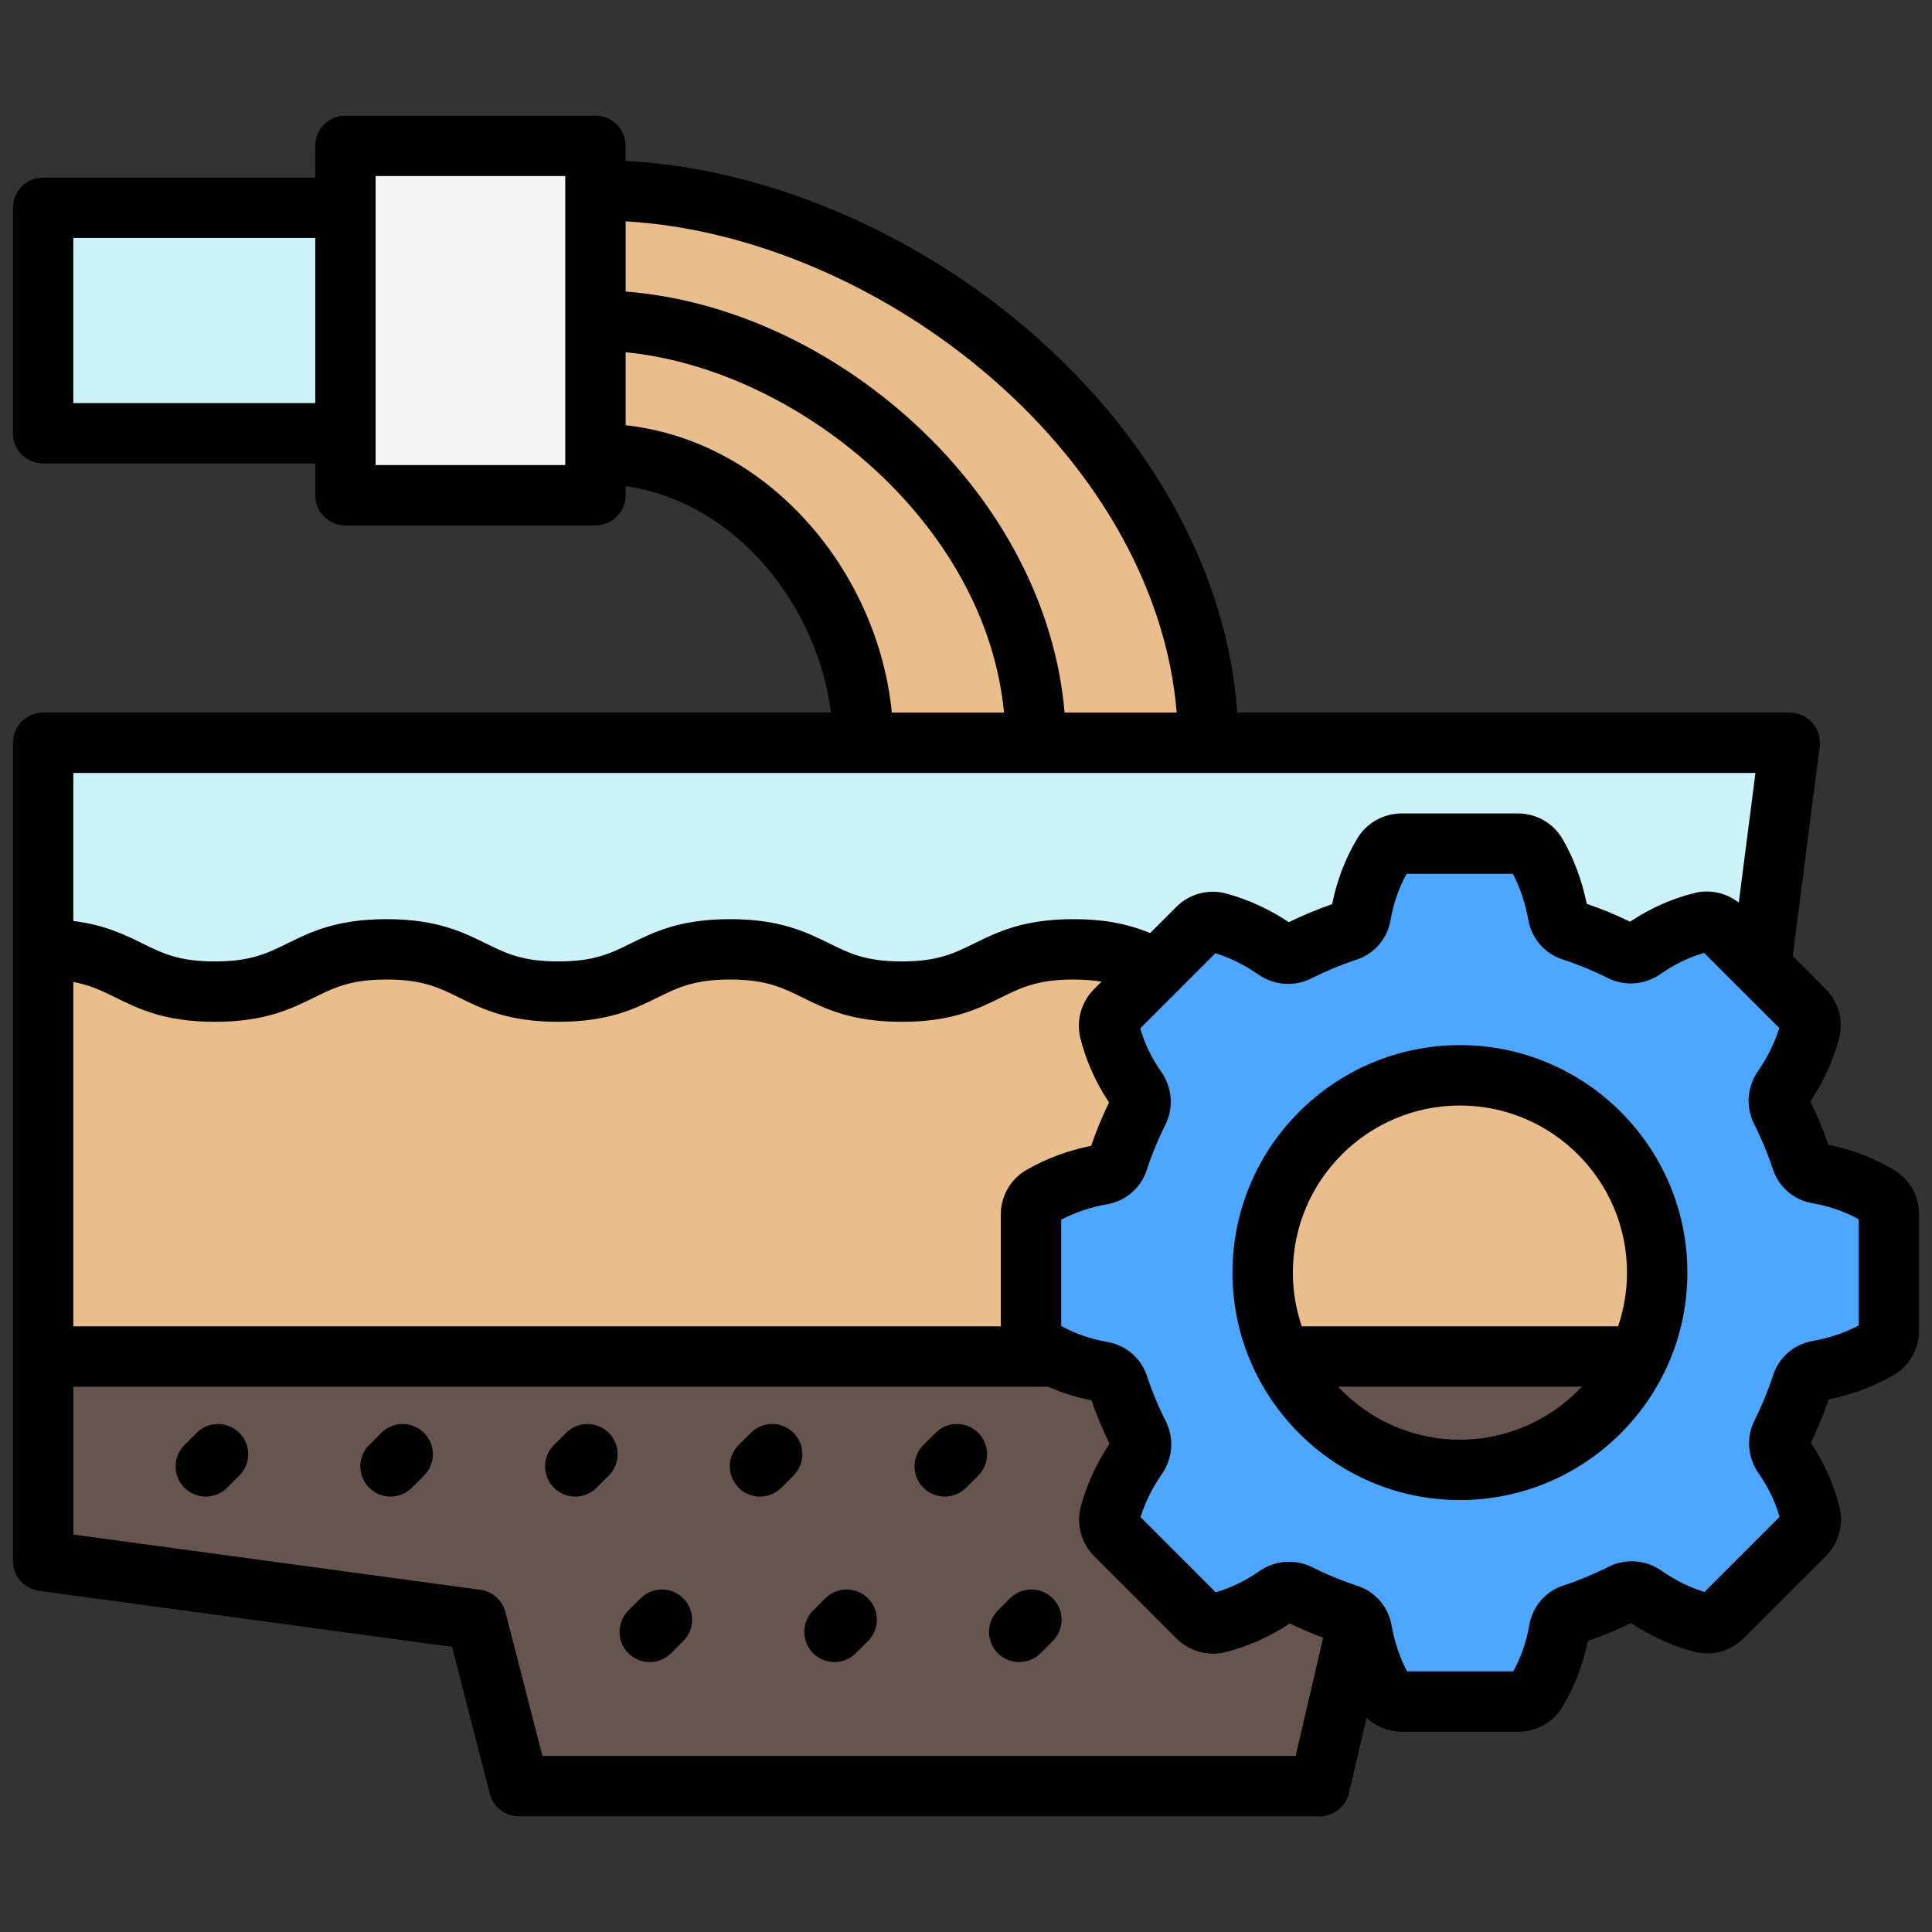 <svg id="Layer_1" viewBox="0 0 512 512" xmlns="http://www.w3.org/2000/svg"><rect x="0" y="0" width="512" height="512" fill="#333333" stroke="none"/><g><path d="m475.834 196.431-17.897 139.223h-448.223v-139.223z" fill="#cbf3f9"/><path d="m457.937 335.653-10.17 79.115-87.062 15.68-10.342 44.428h-213.653l-11.412-44.428-115.583-15.68v-79.115h448.223z" fill="#68544f"/><path d="m468.022 251.556-13.243 108.657h-445.065v-108.657c22.915 0 22.915 11.281 45.829 11.281s22.916-11.281 45.831-11.281 22.915 11.281 45.829 11.281 22.912-11.281 45.824-11.281 22.915 11.281 45.83 11.281 22.915-11.281 45.83-11.281 22.916 11.281 45.832 11.281 22.915-11.281 45.831-11.281 22.918 11.281 45.837 11.281 22.918-11.281 45.837-11.281z" fill="#eabd8c"/><path d="m90.39 53.657v60.184h-80.676v-60.184z" fill="#cbf3f9"/><path d="m320.627 196.431h-92.074c0-38.573-30.703-77.146-71.443-77.146l-1.61-70.262c75.724 0 165.127 67.605 165.127 147.408z" fill="#eabd8c"/><path d="m499.58 317.379c-5.094-3.084-10.573-5.005-16.353-6.021-1.966-.346-3.603-1.715-4.228-3.611-1.504-4.565-3.342-8.978-5.485-13.211-.952-1.881-.762-4.12.437-5.854 3.282-4.744 5.78-9.846 7.262-15.413.516-1.936-.06-3.997-1.476-5.413-6.573-6.572-14.474-14.474-22.018-22.017-1.392-1.392-3.413-1.973-5.325-1.503-5.729 1.408-10.917 3.89-15.687 7.21-1.729 1.203-3.964 1.4-5.845.454-4.238-2.131-8.657-3.956-13.226-5.448-1.9-.621-3.278-2.256-3.631-4.224-1.028-5.733-2.875-11.159-5.79-16.189-1.006-1.736-2.882-2.788-4.889-2.788h-31.115c-1.972 0-3.818 1.019-4.84 2.706-3.083 5.093-5.004 10.573-6.021 16.353-.346 1.966-1.715 3.603-3.611 4.228-4.565 1.505-8.979 3.342-13.211 5.484-1.881.952-4.121.763-5.854-.437-4.744-3.282-9.846-5.78-15.412-7.262-1.936-.515-3.998.06-5.414 1.476-6.573 6.573-14.473 14.473-22.018 22.018-1.392 1.392-1.973 3.413-1.503 5.324 1.407 5.729 3.889 10.918 7.21 15.687 1.203 1.727 1.4 3.962.455 5.842-2.131 4.239-3.958 8.658-5.449 13.228-.621 1.901-2.256 3.279-4.224 3.632-5.732 1.028-11.161 2.875-16.19 5.79-1.736 1.006-2.788 2.874-2.788 4.88v31.13c0 1.972 1.02 3.811 2.707 4.832 5.094 3.083 10.573 5.005 16.353 6.021 1.966.346 3.603 1.715 4.228 3.61 1.504 4.565 3.342 8.977 5.484 13.211.952 1.881.762 4.121-.438 5.855-3.281 4.743-5.779 9.845-7.261 15.411-.516 1.936.06 3.998 1.476 5.414 6.573 6.573 14.474 14.473 22.018 22.018 1.392 1.392 3.412 1.973 5.323 1.503 5.729-1.407 10.918-3.889 15.688-7.21 1.728-1.203 3.962-1.4 5.843-.455 4.239 2.131 8.658 3.957 13.227 5.448 1.901.621 3.278 2.255 3.632 4.224 1.028 5.733 2.875 11.16 5.79 16.191 1.006 1.736 2.882 2.788 4.889 2.788h31.114c1.972 0 3.818-1.019 4.84-2.706 3.083-5.094 5.004-10.573 6.021-16.353.346-1.966 1.715-3.603 3.611-4.228 4.565-1.505 8.979-3.342 13.211-5.485 1.88-.952 4.12-.762 5.854.437 4.744 3.282 9.846 5.781 15.412 7.262 1.936.515 3.998-.06 5.414-1.477 6.572-6.573 14.473-14.474 22.017-22.017 1.392-1.392 1.973-3.412 1.504-5.324-1.407-5.729-3.889-10.919-7.21-15.688-1.203-1.727-1.4-3.961-.456-5.842 2.13-4.24 3.957-8.658 5.449-13.228.621-1.901 2.256-3.28 4.225-3.633 5.733-1.029 11.16-2.875 16.19-5.79 1.736-1.006 2.788-2.875 2.788-4.881v-31.13c0-1.971-1.02-3.81-2.706-4.831zm-111.766 73.086c-29.075 0-52.644-23.57-52.644-52.644s23.569-52.644 52.644-52.644 52.645 23.57 52.645 52.644-23.57 52.644-52.645 52.644z" fill="#4da6ff"/><path d="m157.11 41.189v85.12c0 2.245-1.82 4.064-4.064 4.064h-58.591c-2.245 0-4.064-1.82-4.064-4.064v-85.12c0-2.245 1.82-4.064 4.064-4.064h58.591c2.245 0 4.064 1.82 4.064 4.064z" fill="#f5f5f5"/></g><path d="m63.426 379.721c3.125 3.124 3.125 8.189 0 11.313l-3.23 3.231c-1.562 1.562-3.609 2.344-5.657 2.344s-4.094-.781-5.656-2.343c-3.125-3.124-3.125-8.189 0-11.313l3.23-3.231c3.123-3.125 8.188-3.125 11.313 0zm37.642.001-3.23 3.231c-3.124 3.124-3.124 8.189 0 11.313 1.562 1.562 3.608 2.343 5.656 2.343s4.096-.781 5.657-2.344l3.23-3.231c3.124-3.124 3.124-8.189 0-11.313s-8.19-3.124-11.313 0zm166.603 43.855-3.23 3.231c-3.124 3.124-3.124 8.189 0 11.313 1.562 1.562 3.608 2.343 5.656 2.343s4.096-.781 5.657-2.344l3.23-3.231c3.124-3.124 3.124-8.189 0-11.313s-8.19-3.124-11.313 0zm-19.734-43.855-3.23 3.231c-3.124 3.124-3.124 8.189 0 11.313 1.562 1.562 3.608 2.343 5.656 2.343s4.096-.781 5.657-2.344l3.23-3.231c3.124-3.124 3.124-8.189 0-11.313s-8.19-3.124-11.313 0zm199.238-42.471c0 33.237-27.04 60.278-60.277 60.278s-60.278-27.041-60.278-60.278 27.041-60.278 60.278-60.278 60.277 27.041 60.277 60.278zm-27.975 30.237h-64.606c8.085 8.632 19.572 14.041 32.303 14.041s24.218-5.409 32.303-14.041zm11.975-30.237c0-24.415-19.862-44.278-44.277-44.278s-44.278 19.863-44.278 44.278c0 4.98.839 9.765 2.362 14.237h83.832c1.523-4.471 2.362-9.257 2.362-14.237zm77.396-15.502v30.914c0 4.843-2.589 9.353-6.757 11.769-5.151 2.985-10.925 5.14-17.181 6.416-1.345 3.91-2.936 7.764-4.745 11.49 3.586 5.4 6.145 11.16 7.612 17.138 1.123 4.579-.258 9.502-3.604 12.85l-21.864 21.865c-3.424 3.422-8.438 4.778-13.092 3.541-5.758-1.533-11.368-4.093-16.695-7.618-3.719 1.819-7.567 3.421-11.475 4.776-1.284 6.353-3.545 12.231-6.73 17.492-2.443 4.036-6.907 6.544-11.649 6.544h-30.898c-3.52 0-6.859-1.37-9.35-3.713l-4.645 19.954c-.844 3.623-4.072 6.186-7.792 6.186h-212.166c-3.651 0-6.84-2.473-7.748-6.01l-9.993-38.905-109.444-14.847c-3.967-.538-6.925-3.925-6.925-7.927v-216.817c0-4.418 3.582-8 8-8h208.789c-3.483-27.699-24.552-55.697-54.42-60.014v2.416c0 4.418-3.582 8-8 8h-66.255c-4.418 0-8-3.582-8-8v-8.417h-72.115c-4.418 0-8-3.582-8-8v-59.766c0-4.418 3.582-8 8-8h72.114v-8.417c0-4.418 3.582-8 8-8h66.255c4.418 0 8 3.582 8 8v3.995c36.626 1.861 76.211 18.471 107.204 45.239 32.667 28.214 52.346 64.613 54.885 100.963h146.416c2.3 0 4.488.989 6.007 2.716s2.221 4.023 1.928 6.304l-7.136 55.516 8.734 8.734c3.425 3.422 4.781 8.44 3.539 13.095-1.532 5.756-4.093 11.367-7.615 16.693 1.818 3.717 3.42 7.565 4.776 11.474 6.354 1.285 12.23 3.546 17.492 6.731 4.036 2.443 6.543 6.904 6.543 11.641zm-425.028-258.684h-64.114v43.766h64.114zm66.255-16.417h-50.255v76.6h50.255zm16 30.617c26.927 2.099 54.488 14.634 76.723 35.121 23.15 21.329 37.289 48.812 39.599 76.459h29.72c-2.564-31.739-20.201-63.725-49.296-88.854-28.149-24.312-63.825-39.461-96.745-41.329v18.603zm70.545 111.58h29.735c-4.866-50.76-55.198-91.113-100.28-95.495v19.334c18.345 2.059 35.384 11.178 48.643 26.198 12.356 13.999 20.115 31.849 21.902 49.963zm-216.914 55.221c8.292 1.038 13.543 3.609 18.288 5.945 5.424 2.67 9.707 4.779 19.223 4.779s13.798-2.109 19.222-4.779c6.116-3.011 13.049-6.424 26.289-6.424s20.172 3.413 26.288 6.424c5.424 2.67 9.707 4.779 19.222 4.779s13.797-2.109 19.219-4.779c6.116-3.011 13.048-6.424 26.286-6.424s20.172 3.413 26.288 6.424c5.424 2.67 9.707 4.779 19.223 4.779s13.798-2.109 19.222-4.779c6.116-3.011 13.049-6.424 26.289-6.424 9.055 0 15.138 1.573 20.32 3.681l6.956-6.956c3.424-3.422 8.438-4.779 13.092-3.541 5.759 1.533 11.369 4.093 16.695 7.617 3.719-1.818 7.567-3.42 11.475-4.776 1.284-6.352 3.545-12.23 6.73-17.492 2.443-4.036 6.907-6.543 11.649-6.543h30.898c4.848 0 9.36 2.589 11.776 6.757 2.985 5.152 5.141 10.925 6.415 17.181 3.917 1.347 7.771 2.938 11.491 4.745 5.4-3.585 11.158-6.144 17.134-7.612 4.068-1 8.407-.017 11.674 2.562l4.417-34.364h-445.781zm0 107.422h245.794v-29.649c0-4.844 2.59-9.354 6.759-11.769 5.151-2.985 10.924-5.14 17.18-6.416 1.344-3.91 2.936-7.764 4.744-11.491-3.585-5.4-6.144-11.158-7.611-17.135-1.124-4.581.257-9.505 3.604-12.853l2.029-2.029c-2.111-.35-4.543-.56-7.441-.56-9.516 0-13.799 2.109-19.223 4.779-6.116 3.011-13.048 6.424-26.288 6.424s-20.173-3.413-26.289-6.424c-5.424-2.67-9.707-4.779-19.222-4.779s-13.796 2.109-19.218 4.778c-6.116 3.011-13.048 6.424-26.287 6.424s-20.172-3.413-26.288-6.424c-5.424-2.67-9.707-4.779-19.222-4.779s-13.799 2.109-19.223 4.779c-6.116 3.011-13.048 6.424-26.288 6.424s-20.173-3.413-26.289-6.424c-3.616-1.78-6.732-3.306-11.222-4.129v91.251zm331.216 82.54c-2.999-1.124-5.956-2.388-8.834-3.786-5.402 3.585-11.161 6.144-17.137 7.612-4.576 1.123-9.503-.257-12.852-3.604l-21.864-21.865c-3.423-3.424-4.778-8.439-3.54-13.092 1.533-5.76 4.094-11.37 7.616-16.695-1.819-3.722-3.421-7.569-4.776-11.475-4.048-.818-7.901-2.037-11.528-3.636h-258.301v39.187l107.854 14.631c3.226.438 5.863 2.785 6.673 5.937l9.789 38.109h199.609l7.292-31.324zm141.926-110.912c-3.711-2.063-7.754-3.463-12.312-4.265-4.883-.858-8.872-4.292-10.41-8.962-1.354-4.106-3.031-8.147-4.986-12.008-2.262-4.469-1.881-9.826.994-13.979 2.602-3.76 4.465-7.524 5.673-11.464l-19.903-19.904c-4.042 1.153-7.851 2.995-11.605 5.609-4.146 2.884-9.499 3.281-13.969 1.032-3.861-1.941-7.907-3.607-12.024-4.953-4.674-1.527-8.121-5.507-8.996-10.387-.817-4.558-2.169-8.583-4.12-12.258h-28.149c-2.063 3.712-3.463 7.754-4.265 12.313-.859 4.883-4.293 8.872-8.96 10.41-4.108 1.354-8.149 3.031-12.012 4.986-4.465 2.261-9.822 1.882-13.977-.992-3.764-2.604-7.527-4.468-11.466-5.675l-19.903 19.905c1.152 4.042 2.994 7.85 5.608 11.604 2.886 4.146 3.281 9.498 1.032 13.969-1.944 3.87-3.61 7.916-4.951 12.023-1.526 4.675-5.506 8.123-10.387 8.999-4.559.817-8.584 2.169-12.26 4.12v28.148c3.713 2.064 7.755 3.463 12.312 4.265 4.883.858 8.872 4.292 10.41 8.96 1.352 4.103 3.029 8.144 4.986 12.011 2.26 4.466 1.88 9.822-.992 13.976-2.604 3.763-4.468 7.527-5.675 11.467l19.904 19.904c4.04-1.153 7.851-2.995 11.605-5.609 4.143-2.884 9.495-3.279 13.965-1.034 3.871 1.945 7.917 3.612 12.026 4.954 4.672 1.525 8.119 5.504 8.997 10.383.818 4.564 2.17 8.589 4.121 12.263h28.147c2.064-3.712 3.463-7.753 4.266-12.313.859-4.883 4.293-8.872 8.961-10.41 4.105-1.353 8.146-3.03 12.01-4.986 4.47-2.263 9.824-1.881 13.978.992 3.765 2.604 7.528 4.469 11.466 5.676l19.903-19.905c-1.151-4.042-2.993-7.851-5.607-11.604-2.885-4.144-3.281-9.495-1.035-13.965 1.946-3.873 3.613-7.919 4.953-12.026 1.526-4.674 5.506-8.123 10.387-9 4.56-.818 8.585-2.17 12.26-4.12v-28.149zm-293.591 56.606-3.23 3.231c-3.124 3.124-3.124 8.189 0 11.313 1.562 1.562 3.608 2.343 5.656 2.343s4.096-.781 5.657-2.344l3.23-3.231c3.124-3.124 3.124-8.189 0-11.313s-8.19-3.124-11.313 0zm-29.219 43.854-3.231 3.231c-3.125 3.124-3.125 8.189 0 11.313 1.562 1.562 3.609 2.344 5.657 2.344s4.095-.781 5.656-2.343l3.231-3.231c3.125-3.124 3.125-8.189 0-11.313-3.123-3.124-8.188-3.125-11.313 0zm48.956 0-3.231 3.231c-3.125 3.124-3.125 8.189 0 11.313 1.562 1.562 3.609 2.344 5.657 2.344s4.095-.781 5.656-2.343l3.231-3.231c3.125-3.124 3.125-8.189 0-11.313-3.123-3.124-8.188-3.125-11.313 0zm-68.693-43.854-3.23 3.231c-3.124 3.124-3.124 8.189 0 11.313 1.562 1.562 3.608 2.343 5.656 2.343s4.096-.781 5.657-2.344l3.23-3.231c3.124-3.124 3.124-8.189 0-11.313s-8.19-3.124-11.313 0z"/></svg>